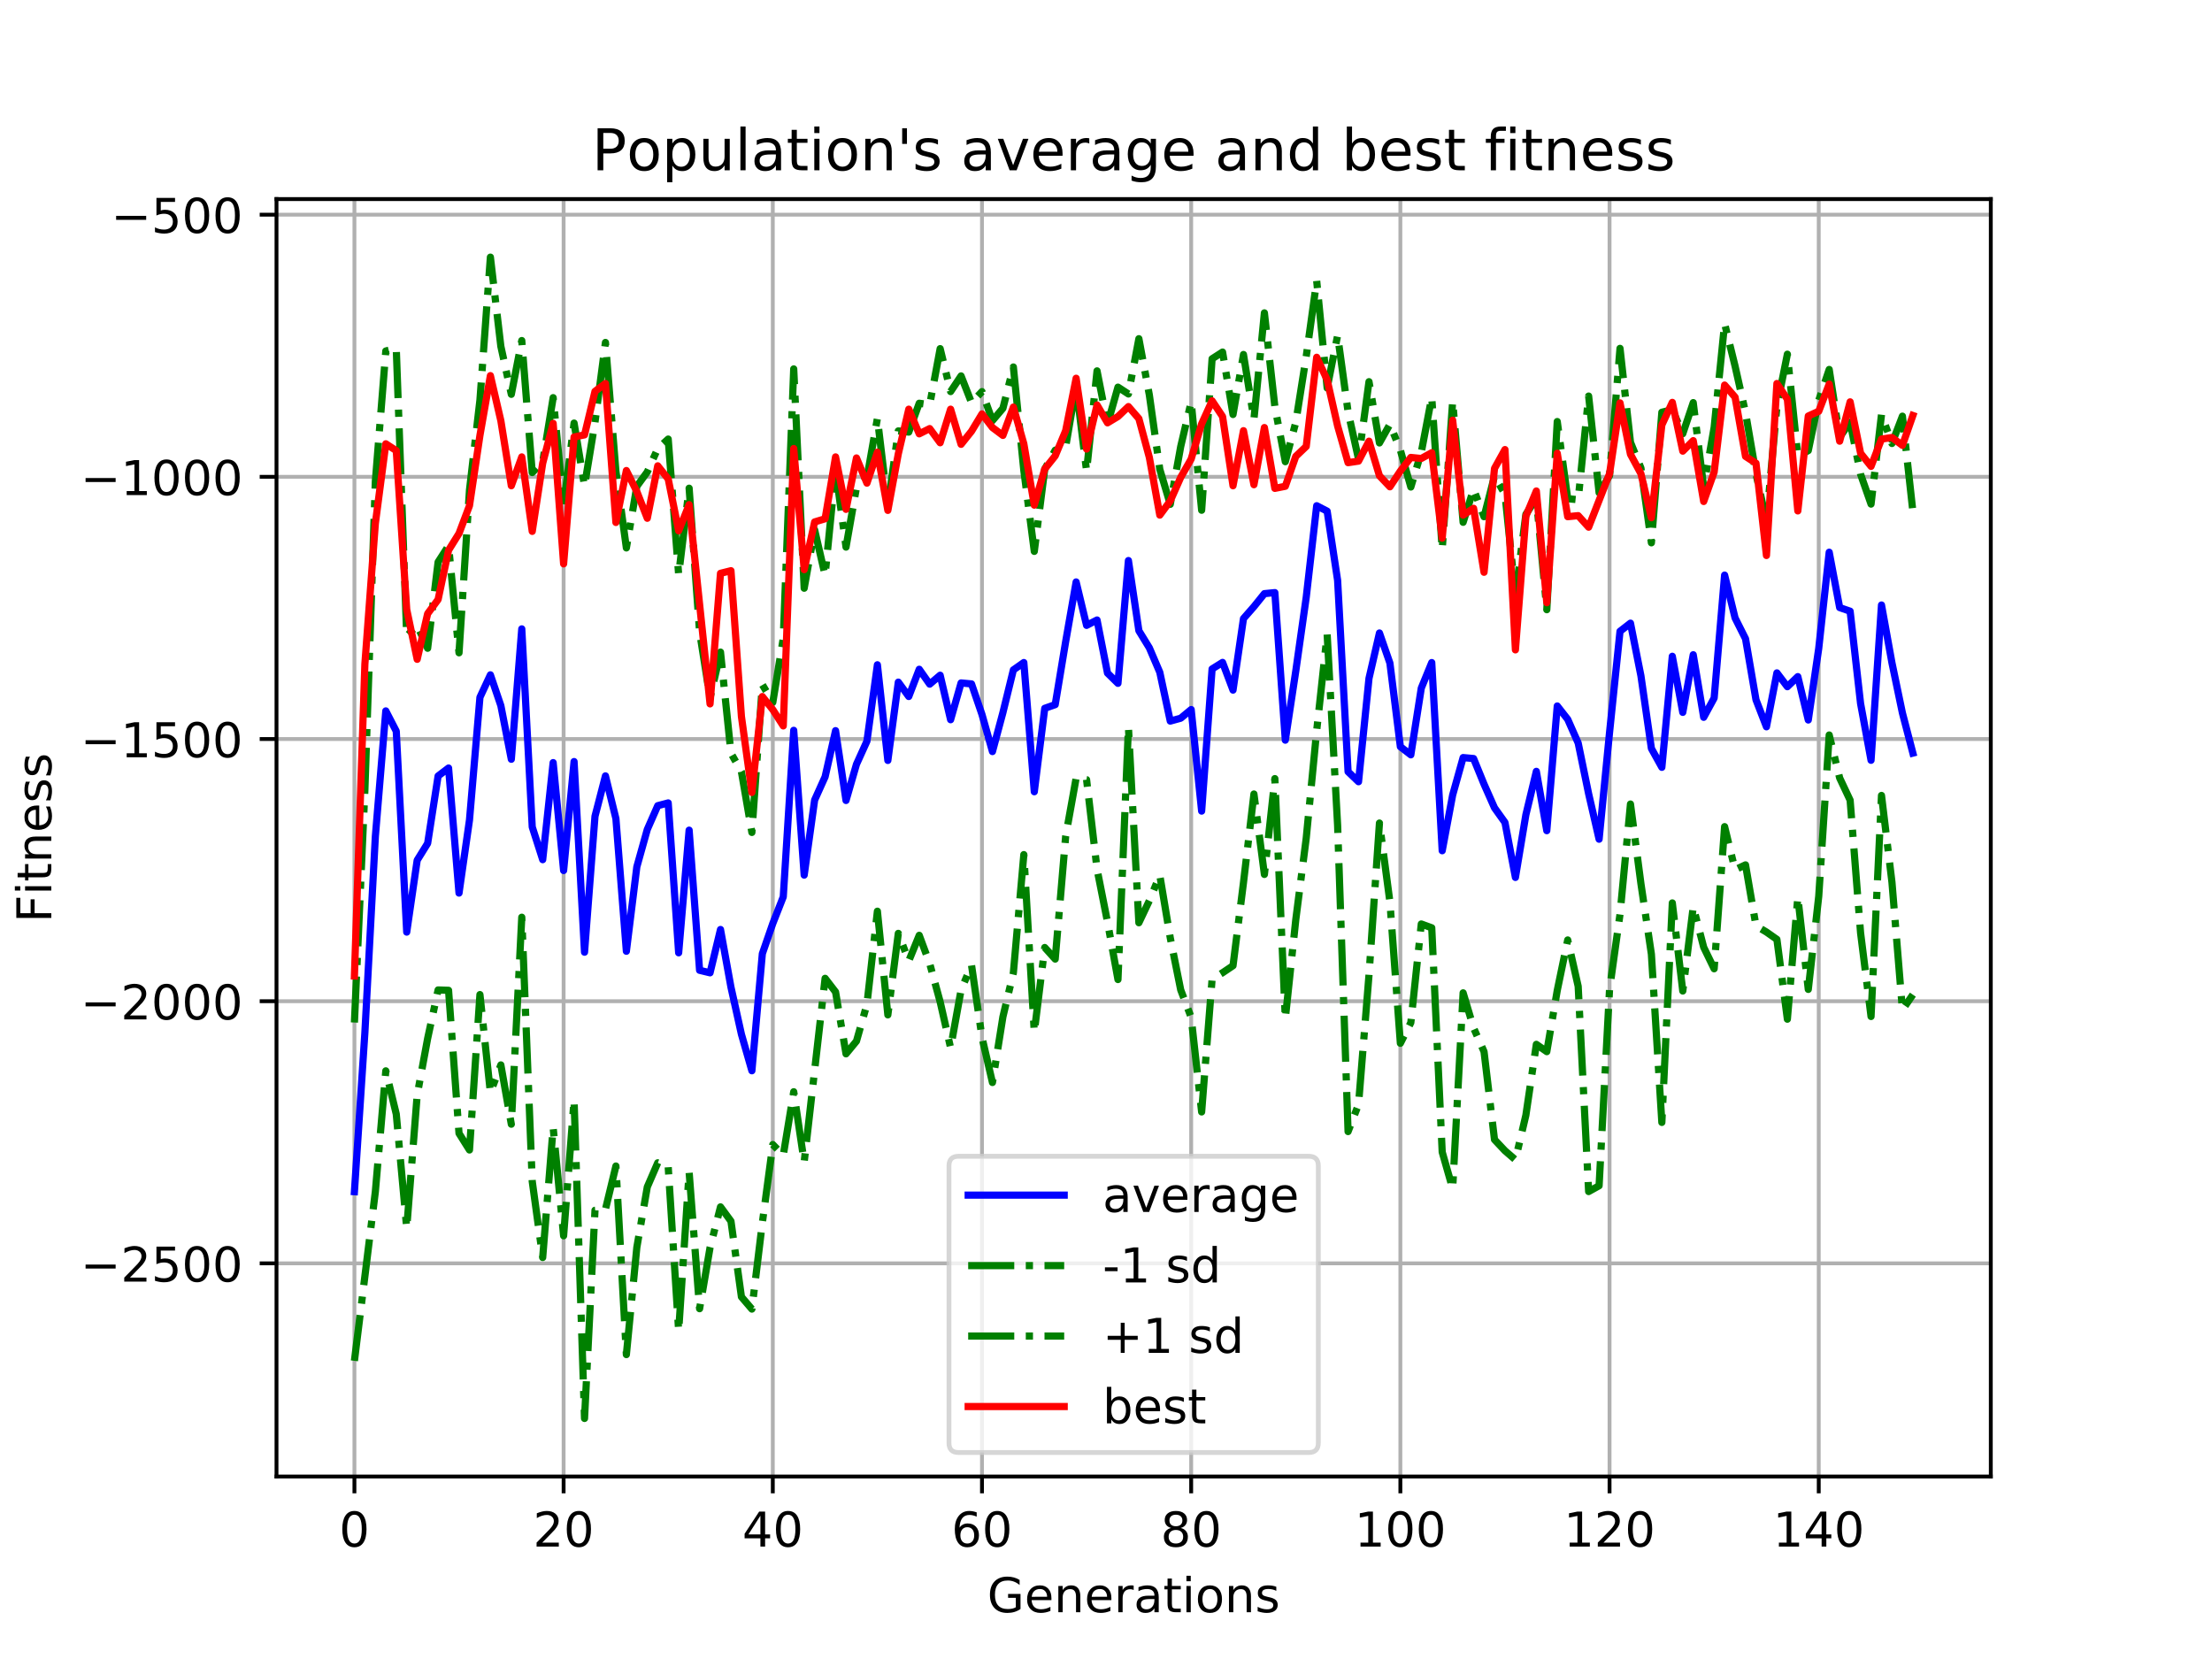 <?xml version="1.0" encoding="utf-8" standalone="no"?>
<!DOCTYPE svg PUBLIC "-//W3C//DTD SVG 1.1//EN"
  "http://www.w3.org/Graphics/SVG/1.1/DTD/svg11.dtd">
<!-- Created with matplotlib (https://matplotlib.org/) -->
<svg height="345.6pt" version="1.1" viewBox="0 0 460.8 345.6" width="460.8pt" xmlns="http://www.w3.org/2000/svg" xmlns:xlink="http://www.w3.org/1999/xlink">
 <defs>
  <style type="text/css">
*{stroke-linecap:butt;stroke-linejoin:round;}
  </style>
 </defs>
 <g id="figure_1">
  <g id="patch_1">
   <path d="M 0 345.6 
L 460.8 345.6 
L 460.8 0 
L 0 0 
z
" style="fill:#ffffff;"/>
  </g>
  <g id="axes_1">
   <g id="patch_2">
    <path d="M 57.6 307.584 
L 414.72 307.584 
L 414.72 41.472 
L 57.6 41.472 
z
" style="fill:#ffffff;"/>
   </g>
   <g id="matplotlib.axis_1">
    <g id="xtick_1">
     <g id="line2d_1">
      <path clip-path="url(#p238607ba0f)" d="M 73.833 307.584 
L 73.833 41.472 
" style="fill:none;stroke:#b0b0b0;stroke-linecap:square;stroke-width:0.8;"/>
     </g>
     <g id="line2d_2">
      <defs>
       <path d="M 0 0 
L 0 3.5 
" id="m94e2e4b4ef" style="stroke:#000000;stroke-width:0.8;"/>
      </defs>
      <g>
       <use style="stroke:#000000;stroke-width:0.8;" x="73.833" xlink:href="#m94e2e4b4ef" y="307.584"/>
      </g>
     </g>
     <g id="text_1">
      <!-- 0 -->
      <defs>
       <path d="M 31.781 66.406 
Q 24.172 66.406 20.328 58.906 
Q 16.5 51.422 16.5 36.375 
Q 16.5 21.391 20.328 13.891 
Q 24.172 6.391 31.781 6.391 
Q 39.453 6.391 43.281 13.891 
Q 47.125 21.391 47.125 36.375 
Q 47.125 51.422 43.281 58.906 
Q 39.453 66.406 31.781 66.406 
z
M 31.781 74.219 
Q 44.047 74.219 50.516 64.516 
Q 56.984 54.828 56.984 36.375 
Q 56.984 17.969 50.516 8.266 
Q 44.047 -1.422 31.781 -1.422 
Q 19.531 -1.422 13.062 8.266 
Q 6.594 17.969 6.594 36.375 
Q 6.594 54.828 13.062 64.516 
Q 19.531 74.219 31.781 74.219 
z
" id="DejaVuSans-48"/>
      </defs>
      <g transform="translate(70.651 322.182)scale(0.1 -0.1)">
       <use xlink:href="#DejaVuSans-48"/>
      </g>
     </g>
    </g>
    <g id="xtick_2">
     <g id="line2d_3">
      <path clip-path="url(#p238607ba0f)" d="M 117.411 307.584 
L 117.411 41.472 
" style="fill:none;stroke:#b0b0b0;stroke-linecap:square;stroke-width:0.8;"/>
     </g>
     <g id="line2d_4">
      <g>
       <use style="stroke:#000000;stroke-width:0.8;" x="117.411" xlink:href="#m94e2e4b4ef" y="307.584"/>
      </g>
     </g>
     <g id="text_2">
      <!-- 20 -->
      <defs>
       <path d="M 19.188 8.297 
L 53.609 8.297 
L 53.609 0 
L 7.328 0 
L 7.328 8.297 
Q 12.938 14.109 22.625 23.891 
Q 32.328 33.688 34.812 36.531 
Q 39.547 41.844 41.422 45.531 
Q 43.312 49.219 43.312 52.781 
Q 43.312 58.594 39.234 62.25 
Q 35.156 65.922 28.609 65.922 
Q 23.969 65.922 18.812 64.312 
Q 13.672 62.703 7.812 59.422 
L 7.812 69.391 
Q 13.766 71.781 18.938 73 
Q 24.125 74.219 28.422 74.219 
Q 39.75 74.219 46.484 68.547 
Q 53.219 62.891 53.219 53.422 
Q 53.219 48.922 51.531 44.891 
Q 49.859 40.875 45.406 35.406 
Q 44.188 33.984 37.641 27.219 
Q 31.109 20.453 19.188 8.297 
z
" id="DejaVuSans-50"/>
      </defs>
      <g transform="translate(111.048 322.182)scale(0.1 -0.1)">
       <use xlink:href="#DejaVuSans-50"/>
       <use x="63.623" xlink:href="#DejaVuSans-48"/>
      </g>
     </g>
    </g>
    <g id="xtick_3">
     <g id="line2d_5">
      <path clip-path="url(#p238607ba0f)" d="M 160.988 307.584 
L 160.988 41.472 
" style="fill:none;stroke:#b0b0b0;stroke-linecap:square;stroke-width:0.8;"/>
     </g>
     <g id="line2d_6">
      <g>
       <use style="stroke:#000000;stroke-width:0.8;" x="160.988" xlink:href="#m94e2e4b4ef" y="307.584"/>
      </g>
     </g>
     <g id="text_3">
      <!-- 40 -->
      <defs>
       <path d="M 37.797 64.312 
L 12.891 25.391 
L 37.797 25.391 
z
M 35.203 72.906 
L 47.609 72.906 
L 47.609 25.391 
L 58.016 25.391 
L 58.016 17.188 
L 47.609 17.188 
L 47.609 0 
L 37.797 0 
L 37.797 17.188 
L 4.891 17.188 
L 4.891 26.703 
z
" id="DejaVuSans-52"/>
      </defs>
      <g transform="translate(154.626 322.182)scale(0.1 -0.1)">
       <use xlink:href="#DejaVuSans-52"/>
       <use x="63.623" xlink:href="#DejaVuSans-48"/>
      </g>
     </g>
    </g>
    <g id="xtick_4">
     <g id="line2d_7">
      <path clip-path="url(#p238607ba0f)" d="M 204.566 307.584 
L 204.566 41.472 
" style="fill:none;stroke:#b0b0b0;stroke-linecap:square;stroke-width:0.8;"/>
     </g>
     <g id="line2d_8">
      <g>
       <use style="stroke:#000000;stroke-width:0.8;" x="204.566" xlink:href="#m94e2e4b4ef" y="307.584"/>
      </g>
     </g>
     <g id="text_4">
      <!-- 60 -->
      <defs>
       <path d="M 33.016 40.375 
Q 26.375 40.375 22.484 35.828 
Q 18.609 31.297 18.609 23.391 
Q 18.609 15.531 22.484 10.953 
Q 26.375 6.391 33.016 6.391 
Q 39.656 6.391 43.531 10.953 
Q 47.406 15.531 47.406 23.391 
Q 47.406 31.297 43.531 35.828 
Q 39.656 40.375 33.016 40.375 
z
M 52.594 71.297 
L 52.594 62.312 
Q 48.875 64.062 45.094 64.984 
Q 41.312 65.922 37.594 65.922 
Q 27.828 65.922 22.672 59.328 
Q 17.531 52.734 16.797 39.406 
Q 19.672 43.656 24.016 45.922 
Q 28.375 48.188 33.594 48.188 
Q 44.578 48.188 50.953 41.516 
Q 57.328 34.859 57.328 23.391 
Q 57.328 12.156 50.688 5.359 
Q 44.047 -1.422 33.016 -1.422 
Q 20.359 -1.422 13.672 8.266 
Q 6.984 17.969 6.984 36.375 
Q 6.984 53.656 15.188 63.938 
Q 23.391 74.219 37.203 74.219 
Q 40.922 74.219 44.703 73.484 
Q 48.484 72.75 52.594 71.297 
z
" id="DejaVuSans-54"/>
      </defs>
      <g transform="translate(198.204 322.182)scale(0.1 -0.1)">
       <use xlink:href="#DejaVuSans-54"/>
       <use x="63.623" xlink:href="#DejaVuSans-48"/>
      </g>
     </g>
    </g>
    <g id="xtick_5">
     <g id="line2d_9">
      <path clip-path="url(#p238607ba0f)" d="M 248.144 307.584 
L 248.144 41.472 
" style="fill:none;stroke:#b0b0b0;stroke-linecap:square;stroke-width:0.8;"/>
     </g>
     <g id="line2d_10">
      <g>
       <use style="stroke:#000000;stroke-width:0.8;" x="248.144" xlink:href="#m94e2e4b4ef" y="307.584"/>
      </g>
     </g>
     <g id="text_5">
      <!-- 80 -->
      <defs>
       <path d="M 31.781 34.625 
Q 24.75 34.625 20.719 30.859 
Q 16.703 27.094 16.703 20.516 
Q 16.703 13.922 20.719 10.156 
Q 24.75 6.391 31.781 6.391 
Q 38.812 6.391 42.859 10.172 
Q 46.922 13.969 46.922 20.516 
Q 46.922 27.094 42.891 30.859 
Q 38.875 34.625 31.781 34.625 
z
M 21.922 38.812 
Q 15.578 40.375 12.031 44.719 
Q 8.5 49.078 8.5 55.328 
Q 8.5 64.062 14.719 69.141 
Q 20.953 74.219 31.781 74.219 
Q 42.672 74.219 48.875 69.141 
Q 55.078 64.062 55.078 55.328 
Q 55.078 49.078 51.531 44.719 
Q 48 40.375 41.703 38.812 
Q 48.828 37.156 52.797 32.312 
Q 56.781 27.484 56.781 20.516 
Q 56.781 9.906 50.312 4.234 
Q 43.844 -1.422 31.781 -1.422 
Q 19.734 -1.422 13.25 4.234 
Q 6.781 9.906 6.781 20.516 
Q 6.781 27.484 10.781 32.312 
Q 14.797 37.156 21.922 38.812 
z
M 18.312 54.391 
Q 18.312 48.734 21.844 45.562 
Q 25.391 42.391 31.781 42.391 
Q 38.141 42.391 41.719 45.562 
Q 45.312 48.734 45.312 54.391 
Q 45.312 60.062 41.719 63.234 
Q 38.141 66.406 31.781 66.406 
Q 25.391 66.406 21.844 63.234 
Q 18.312 60.062 18.312 54.391 
z
" id="DejaVuSans-56"/>
      </defs>
      <g transform="translate(241.781 322.182)scale(0.1 -0.1)">
       <use xlink:href="#DejaVuSans-56"/>
       <use x="63.623" xlink:href="#DejaVuSans-48"/>
      </g>
     </g>
    </g>
    <g id="xtick_6">
     <g id="line2d_11">
      <path clip-path="url(#p238607ba0f)" d="M 291.722 307.584 
L 291.722 41.472 
" style="fill:none;stroke:#b0b0b0;stroke-linecap:square;stroke-width:0.8;"/>
     </g>
     <g id="line2d_12">
      <g>
       <use style="stroke:#000000;stroke-width:0.8;" x="291.722" xlink:href="#m94e2e4b4ef" y="307.584"/>
      </g>
     </g>
     <g id="text_6">
      <!-- 100 -->
      <defs>
       <path d="M 12.406 8.297 
L 28.516 8.297 
L 28.516 63.922 
L 10.984 60.406 
L 10.984 69.391 
L 28.422 72.906 
L 38.281 72.906 
L 38.281 8.297 
L 54.391 8.297 
L 54.391 0 
L 12.406 0 
z
" id="DejaVuSans-49"/>
      </defs>
      <g transform="translate(282.178 322.182)scale(0.1 -0.1)">
       <use xlink:href="#DejaVuSans-49"/>
       <use x="63.623" xlink:href="#DejaVuSans-48"/>
       <use x="127.246" xlink:href="#DejaVuSans-48"/>
      </g>
     </g>
    </g>
    <g id="xtick_7">
     <g id="line2d_13">
      <path clip-path="url(#p238607ba0f)" d="M 335.299 307.584 
L 335.299 41.472 
" style="fill:none;stroke:#b0b0b0;stroke-linecap:square;stroke-width:0.8;"/>
     </g>
     <g id="line2d_14">
      <g>
       <use style="stroke:#000000;stroke-width:0.8;" x="335.299" xlink:href="#m94e2e4b4ef" y="307.584"/>
      </g>
     </g>
     <g id="text_7">
      <!-- 120 -->
      <g transform="translate(325.756 322.182)scale(0.1 -0.1)">
       <use xlink:href="#DejaVuSans-49"/>
       <use x="63.623" xlink:href="#DejaVuSans-50"/>
       <use x="127.246" xlink:href="#DejaVuSans-48"/>
      </g>
     </g>
    </g>
    <g id="xtick_8">
     <g id="line2d_15">
      <path clip-path="url(#p238607ba0f)" d="M 378.877 307.584 
L 378.877 41.472 
" style="fill:none;stroke:#b0b0b0;stroke-linecap:square;stroke-width:0.8;"/>
     </g>
     <g id="line2d_16">
      <g>
       <use style="stroke:#000000;stroke-width:0.8;" x="378.877" xlink:href="#m94e2e4b4ef" y="307.584"/>
      </g>
     </g>
     <g id="text_8">
      <!-- 140 -->
      <g transform="translate(369.334 322.182)scale(0.1 -0.1)">
       <use xlink:href="#DejaVuSans-49"/>
       <use x="63.623" xlink:href="#DejaVuSans-52"/>
       <use x="127.246" xlink:href="#DejaVuSans-48"/>
      </g>
     </g>
    </g>
    <g id="text_9">
     <!-- Generations -->
     <defs>
      <path d="M 59.516 10.406 
L 59.516 29.984 
L 43.406 29.984 
L 43.406 38.094 
L 69.281 38.094 
L 69.281 6.781 
Q 63.578 2.734 56.688 0.656 
Q 49.812 -1.422 42 -1.422 
Q 24.906 -1.422 15.25 8.562 
Q 5.609 18.562 5.609 36.375 
Q 5.609 54.25 15.25 64.234 
Q 24.906 74.219 42 74.219 
Q 49.125 74.219 55.547 72.453 
Q 61.969 70.703 67.391 67.281 
L 67.391 56.781 
Q 61.922 61.422 55.766 63.766 
Q 49.609 66.109 42.828 66.109 
Q 29.438 66.109 22.719 58.641 
Q 16.016 51.172 16.016 36.375 
Q 16.016 21.625 22.719 14.156 
Q 29.438 6.688 42.828 6.688 
Q 48.047 6.688 52.141 7.594 
Q 56.25 8.5 59.516 10.406 
z
" id="DejaVuSans-71"/>
      <path d="M 56.203 29.594 
L 56.203 25.203 
L 14.891 25.203 
Q 15.484 15.922 20.484 11.062 
Q 25.484 6.203 34.422 6.203 
Q 39.594 6.203 44.453 7.469 
Q 49.312 8.734 54.109 11.281 
L 54.109 2.781 
Q 49.266 0.734 44.188 -0.344 
Q 39.109 -1.422 33.891 -1.422 
Q 20.797 -1.422 13.156 6.188 
Q 5.516 13.812 5.516 26.812 
Q 5.516 40.234 12.766 48.109 
Q 20.016 56 32.328 56 
Q 43.359 56 49.781 48.891 
Q 56.203 41.797 56.203 29.594 
z
M 47.219 32.234 
Q 47.125 39.594 43.094 43.984 
Q 39.062 48.391 32.422 48.391 
Q 24.906 48.391 20.391 44.141 
Q 15.875 39.891 15.188 32.172 
z
" id="DejaVuSans-101"/>
      <path d="M 54.891 33.016 
L 54.891 0 
L 45.906 0 
L 45.906 32.719 
Q 45.906 40.484 42.875 44.328 
Q 39.844 48.188 33.797 48.188 
Q 26.516 48.188 22.312 43.547 
Q 18.109 38.922 18.109 30.906 
L 18.109 0 
L 9.078 0 
L 9.078 54.688 
L 18.109 54.688 
L 18.109 46.188 
Q 21.344 51.125 25.703 53.562 
Q 30.078 56 35.797 56 
Q 45.219 56 50.047 50.172 
Q 54.891 44.344 54.891 33.016 
z
" id="DejaVuSans-110"/>
      <path d="M 41.109 46.297 
Q 39.594 47.172 37.812 47.578 
Q 36.031 48 33.891 48 
Q 26.266 48 22.188 43.047 
Q 18.109 38.094 18.109 28.812 
L 18.109 0 
L 9.078 0 
L 9.078 54.688 
L 18.109 54.688 
L 18.109 46.188 
Q 20.953 51.172 25.484 53.578 
Q 30.031 56 36.531 56 
Q 37.453 56 38.578 55.875 
Q 39.703 55.766 41.062 55.516 
z
" id="DejaVuSans-114"/>
      <path d="M 34.281 27.484 
Q 23.391 27.484 19.188 25 
Q 14.984 22.516 14.984 16.5 
Q 14.984 11.719 18.141 8.906 
Q 21.297 6.109 26.703 6.109 
Q 34.188 6.109 38.703 11.406 
Q 43.219 16.703 43.219 25.484 
L 43.219 27.484 
z
M 52.203 31.203 
L 52.203 0 
L 43.219 0 
L 43.219 8.297 
Q 40.141 3.328 35.547 0.953 
Q 30.953 -1.422 24.312 -1.422 
Q 15.922 -1.422 10.953 3.297 
Q 6 8.016 6 15.922 
Q 6 25.141 12.172 29.828 
Q 18.359 34.516 30.609 34.516 
L 43.219 34.516 
L 43.219 35.406 
Q 43.219 41.609 39.141 45 
Q 35.062 48.391 27.688 48.391 
Q 23 48.391 18.547 47.266 
Q 14.109 46.141 10.016 43.891 
L 10.016 52.203 
Q 14.938 54.109 19.578 55.047 
Q 24.219 56 28.609 56 
Q 40.484 56 46.344 49.844 
Q 52.203 43.703 52.203 31.203 
z
" id="DejaVuSans-97"/>
      <path d="M 18.312 70.219 
L 18.312 54.688 
L 36.812 54.688 
L 36.812 47.703 
L 18.312 47.703 
L 18.312 18.016 
Q 18.312 11.328 20.141 9.422 
Q 21.969 7.516 27.594 7.516 
L 36.812 7.516 
L 36.812 0 
L 27.594 0 
Q 17.188 0 13.234 3.875 
Q 9.281 7.766 9.281 18.016 
L 9.281 47.703 
L 2.688 47.703 
L 2.688 54.688 
L 9.281 54.688 
L 9.281 70.219 
z
" id="DejaVuSans-116"/>
      <path d="M 9.422 54.688 
L 18.406 54.688 
L 18.406 0 
L 9.422 0 
z
M 9.422 75.984 
L 18.406 75.984 
L 18.406 64.594 
L 9.422 64.594 
z
" id="DejaVuSans-105"/>
      <path d="M 30.609 48.391 
Q 23.391 48.391 19.188 42.75 
Q 14.984 37.109 14.984 27.297 
Q 14.984 17.484 19.156 11.844 
Q 23.344 6.203 30.609 6.203 
Q 37.797 6.203 41.984 11.859 
Q 46.188 17.531 46.188 27.297 
Q 46.188 37.016 41.984 42.703 
Q 37.797 48.391 30.609 48.391 
z
M 30.609 56 
Q 42.328 56 49.016 48.375 
Q 55.719 40.766 55.719 27.297 
Q 55.719 13.875 49.016 6.219 
Q 42.328 -1.422 30.609 -1.422 
Q 18.844 -1.422 12.172 6.219 
Q 5.516 13.875 5.516 27.297 
Q 5.516 40.766 12.172 48.375 
Q 18.844 56 30.609 56 
z
" id="DejaVuSans-111"/>
      <path d="M 44.281 53.078 
L 44.281 44.578 
Q 40.484 46.531 36.375 47.5 
Q 32.281 48.484 27.875 48.484 
Q 21.188 48.484 17.844 46.438 
Q 14.5 44.391 14.5 40.281 
Q 14.5 37.156 16.891 35.375 
Q 19.281 33.594 26.516 31.984 
L 29.594 31.297 
Q 39.156 29.25 43.188 25.516 
Q 47.219 21.781 47.219 15.094 
Q 47.219 7.469 41.188 3.016 
Q 35.156 -1.422 24.609 -1.422 
Q 20.219 -1.422 15.453 -0.562 
Q 10.688 0.297 5.422 2 
L 5.422 11.281 
Q 10.406 8.688 15.234 7.391 
Q 20.062 6.109 24.812 6.109 
Q 31.156 6.109 34.562 8.281 
Q 37.984 10.453 37.984 14.406 
Q 37.984 18.062 35.516 20.016 
Q 33.062 21.969 24.703 23.781 
L 21.578 24.516 
Q 13.234 26.266 9.516 29.906 
Q 5.812 33.547 5.812 39.891 
Q 5.812 47.609 11.281 51.797 
Q 16.75 56 26.812 56 
Q 31.781 56 36.172 55.266 
Q 40.578 54.547 44.281 53.078 
z
" id="DejaVuSans-115"/>
     </defs>
     <g transform="translate(205.662 335.861)scale(0.1 -0.1)">
      <use xlink:href="#DejaVuSans-71"/>
      <use x="77.49" xlink:href="#DejaVuSans-101"/>
      <use x="139.014" xlink:href="#DejaVuSans-110"/>
      <use x="202.393" xlink:href="#DejaVuSans-101"/>
      <use x="263.916" xlink:href="#DejaVuSans-114"/>
      <use x="305.029" xlink:href="#DejaVuSans-97"/>
      <use x="366.309" xlink:href="#DejaVuSans-116"/>
      <use x="405.518" xlink:href="#DejaVuSans-105"/>
      <use x="433.301" xlink:href="#DejaVuSans-111"/>
      <use x="494.482" xlink:href="#DejaVuSans-110"/>
      <use x="557.861" xlink:href="#DejaVuSans-115"/>
     </g>
    </g>
   </g>
   <g id="matplotlib.axis_2">
    <g id="ytick_1">
     <g id="line2d_17">
      <path clip-path="url(#p238607ba0f)" d="M 57.6 263.182 
L 414.72 263.182 
" style="fill:none;stroke:#b0b0b0;stroke-linecap:square;stroke-width:0.8;"/>
     </g>
     <g id="line2d_18">
      <defs>
       <path d="M 0 0 
L -3.5 0 
" id="m4417c28443" style="stroke:#000000;stroke-width:0.8;"/>
      </defs>
      <g>
       <use style="stroke:#000000;stroke-width:0.8;" x="57.6" xlink:href="#m4417c28443" y="263.182"/>
      </g>
     </g>
     <g id="text_10">
      <!-- −2500 -->
      <defs>
       <path d="M 10.594 35.5 
L 73.188 35.5 
L 73.188 27.203 
L 10.594 27.203 
z
" id="DejaVuSans-8722"/>
       <path d="M 10.797 72.906 
L 49.516 72.906 
L 49.516 64.594 
L 19.828 64.594 
L 19.828 46.734 
Q 21.969 47.469 24.109 47.828 
Q 26.266 48.188 28.422 48.188 
Q 40.625 48.188 47.75 41.5 
Q 54.891 34.812 54.891 23.391 
Q 54.891 11.625 47.562 5.094 
Q 40.234 -1.422 26.906 -1.422 
Q 22.312 -1.422 17.547 -0.641 
Q 12.797 0.141 7.719 1.703 
L 7.719 11.625 
Q 12.109 9.234 16.797 8.062 
Q 21.484 6.891 26.703 6.891 
Q 35.156 6.891 40.078 11.328 
Q 45.016 15.766 45.016 23.391 
Q 45.016 31 40.078 35.438 
Q 35.156 39.891 26.703 39.891 
Q 22.75 39.891 18.812 39.016 
Q 14.891 38.141 10.797 36.281 
z
" id="DejaVuSans-53"/>
      </defs>
      <g transform="translate(16.77 266.981)scale(0.1 -0.1)">
       <use xlink:href="#DejaVuSans-8722"/>
       <use x="83.789" xlink:href="#DejaVuSans-50"/>
       <use x="147.412" xlink:href="#DejaVuSans-53"/>
       <use x="211.035" xlink:href="#DejaVuSans-48"/>
       <use x="274.658" xlink:href="#DejaVuSans-48"/>
      </g>
     </g>
    </g>
    <g id="ytick_2">
     <g id="line2d_19">
      <path clip-path="url(#p238607ba0f)" d="M 57.6 208.566 
L 414.72 208.566 
" style="fill:none;stroke:#b0b0b0;stroke-linecap:square;stroke-width:0.8;"/>
     </g>
     <g id="line2d_20">
      <g>
       <use style="stroke:#000000;stroke-width:0.8;" x="57.6" xlink:href="#m4417c28443" y="208.566"/>
      </g>
     </g>
     <g id="text_11">
      <!-- −2000 -->
      <g transform="translate(16.77 212.365)scale(0.1 -0.1)">
       <use xlink:href="#DejaVuSans-8722"/>
       <use x="83.789" xlink:href="#DejaVuSans-50"/>
       <use x="147.412" xlink:href="#DejaVuSans-48"/>
       <use x="211.035" xlink:href="#DejaVuSans-48"/>
       <use x="274.658" xlink:href="#DejaVuSans-48"/>
      </g>
     </g>
    </g>
    <g id="ytick_3">
     <g id="line2d_21">
      <path clip-path="url(#p238607ba0f)" d="M 57.6 153.95 
L 414.72 153.95 
" style="fill:none;stroke:#b0b0b0;stroke-linecap:square;stroke-width:0.8;"/>
     </g>
     <g id="line2d_22">
      <g>
       <use style="stroke:#000000;stroke-width:0.8;" x="57.6" xlink:href="#m4417c28443" y="153.95"/>
      </g>
     </g>
     <g id="text_12">
      <!-- −1500 -->
      <g transform="translate(16.77 157.749)scale(0.1 -0.1)">
       <use xlink:href="#DejaVuSans-8722"/>
       <use x="83.789" xlink:href="#DejaVuSans-49"/>
       <use x="147.412" xlink:href="#DejaVuSans-53"/>
       <use x="211.035" xlink:href="#DejaVuSans-48"/>
       <use x="274.658" xlink:href="#DejaVuSans-48"/>
      </g>
     </g>
    </g>
    <g id="ytick_4">
     <g id="line2d_23">
      <path clip-path="url(#p238607ba0f)" d="M 57.6 99.334 
L 414.72 99.334 
" style="fill:none;stroke:#b0b0b0;stroke-linecap:square;stroke-width:0.8;"/>
     </g>
     <g id="line2d_24">
      <g>
       <use style="stroke:#000000;stroke-width:0.8;" x="57.6" xlink:href="#m4417c28443" y="99.334"/>
      </g>
     </g>
     <g id="text_13">
      <!-- −1000 -->
      <g transform="translate(16.77 103.133)scale(0.1 -0.1)">
       <use xlink:href="#DejaVuSans-8722"/>
       <use x="83.789" xlink:href="#DejaVuSans-49"/>
       <use x="147.412" xlink:href="#DejaVuSans-48"/>
       <use x="211.035" xlink:href="#DejaVuSans-48"/>
       <use x="274.658" xlink:href="#DejaVuSans-48"/>
      </g>
     </g>
    </g>
    <g id="ytick_5">
     <g id="line2d_25">
      <path clip-path="url(#p238607ba0f)" d="M 57.6 44.718 
L 414.72 44.718 
" style="fill:none;stroke:#b0b0b0;stroke-linecap:square;stroke-width:0.8;"/>
     </g>
     <g id="line2d_26">
      <g>
       <use style="stroke:#000000;stroke-width:0.8;" x="57.6" xlink:href="#m4417c28443" y="44.718"/>
      </g>
     </g>
     <g id="text_14">
      <!-- −500 -->
      <g transform="translate(23.133 48.517)scale(0.1 -0.1)">
       <use xlink:href="#DejaVuSans-8722"/>
       <use x="83.789" xlink:href="#DejaVuSans-53"/>
       <use x="147.412" xlink:href="#DejaVuSans-48"/>
       <use x="211.035" xlink:href="#DejaVuSans-48"/>
      </g>
     </g>
    </g>
    <g id="text_15">
     <!-- Fitness -->
     <defs>
      <path d="M 9.812 72.906 
L 51.703 72.906 
L 51.703 64.594 
L 19.672 64.594 
L 19.672 43.109 
L 48.578 43.109 
L 48.578 34.812 
L 19.672 34.812 
L 19.672 0 
L 9.812 0 
z
" id="DejaVuSans-70"/>
     </defs>
     <g transform="translate(10.691 192.202)rotate(-90)scale(0.1 -0.1)">
      <use xlink:href="#DejaVuSans-70"/>
      <use x="57.41" xlink:href="#DejaVuSans-105"/>
      <use x="85.193" xlink:href="#DejaVuSans-116"/>
      <use x="124.402" xlink:href="#DejaVuSans-110"/>
      <use x="187.781" xlink:href="#DejaVuSans-101"/>
      <use x="249.305" xlink:href="#DejaVuSans-115"/>
      <use x="301.404" xlink:href="#DejaVuSans-115"/>
     </g>
    </g>
   </g>
   <g id="line2d_27">
    <path clip-path="url(#p238607ba0f)" d="M 73.833 248.25 
L 76.012 215.107 
L 78.191 174.269 
L 80.369 148.097 
L 82.548 152.32 
L 84.727 194.173 
L 86.906 179.202 
L 89.085 175.689 
L 91.264 161.655 
L 93.443 159.993 
L 95.622 186.044 
L 97.801 170.831 
L 99.979 145.266 
L 102.158 140.582 
L 104.337 146.996 
L 106.516 158.168 
L 108.695 131.009 
L 110.874 172.275 
L 113.053 179.084 
L 115.232 158.865 
L 117.411 181.345 
L 119.589 158.647 
L 121.768 198.359 
L 123.947 170.042 
L 126.126 161.633 
L 128.305 170.533 
L 130.484 198.165 
L 132.663 180.581 
L 134.842 172.79 
L 137.021 167.838 
L 139.199 167.263 
L 141.378 198.49 
L 143.557 172.939 
L 145.736 202.128 
L 147.915 202.654 
L 150.094 193.63 
L 152.273 205.647 
L 154.452 215.461 
L 156.631 223.059 
L 158.809 198.676 
L 160.988 192.376 
L 163.167 186.829 
L 165.346 152.141 
L 167.525 182.3 
L 169.704 166.656 
L 171.883 161.819 
L 174.062 152.211 
L 176.241 166.752 
L 178.419 159.21 
L 180.598 154.4 
L 182.777 138.487 
L 184.956 158.413 
L 187.135 142.103 
L 189.314 145.093 
L 191.493 139.422 
L 193.672 142.52 
L 195.851 140.663 
L 198.029 149.93 
L 200.208 142.269 
L 202.387 142.472 
L 204.566 148.851 
L 206.745 156.563 
L 208.924 148.44 
L 211.103 139.553 
L 213.282 138.019 
L 215.461 164.934 
L 217.639 147.555 
L 219.818 146.791 
L 221.997 133.657 
L 224.176 121.233 
L 226.355 130.275 
L 228.534 129.158 
L 230.713 140.215 
L 232.892 142.352 
L 235.071 116.774 
L 237.249 131.393 
L 239.428 134.952 
L 241.607 140.051 
L 243.786 150.216 
L 245.965 149.615 
L 248.144 147.813 
L 250.323 168.965 
L 252.502 139.356 
L 254.681 137.991 
L 256.859 143.761 
L 259.038 128.859 
L 261.217 126.373 
L 263.396 123.668 
L 265.575 123.448 
L 267.754 154.188 
L 269.933 139.793 
L 272.112 124.418 
L 274.291 105.352 
L 276.469 106.484 
L 278.648 120.894 
L 280.827 160.757 
L 283.006 162.848 
L 285.185 141.316 
L 287.364 131.863 
L 289.543 138.133 
L 291.722 155.556 
L 293.901 157.246 
L 296.079 143.35 
L 298.258 138.024 
L 300.437 177.223 
L 302.616 165.613 
L 304.795 157.817 
L 306.974 158.018 
L 309.153 163.361 
L 311.332 168.284 
L 313.511 171.335 
L 315.689 182.783 
L 317.868 169.733 
L 320.047 160.687 
L 322.226 173.044 
L 324.405 147.068 
L 326.584 149.849 
L 328.763 154.784 
L 330.942 165.366 
L 333.121 174.822 
L 335.299 152.57 
L 337.478 131.511 
L 339.657 129.814 
L 341.836 140.793 
L 344.015 155.923 
L 346.194 159.848 
L 348.373 136.717 
L 350.552 148.399 
L 352.731 136.396 
L 354.909 149.428 
L 357.088 145.417 
L 359.267 119.805 
L 361.446 128.726 
L 363.625 133.065 
L 365.804 145.773 
L 367.983 151.405 
L 370.162 140.173 
L 372.341 143.051 
L 374.519 140.953 
L 376.698 149.987 
L 378.877 135.059 
L 381.056 115.039 
L 383.235 126.57 
L 385.414 127.323 
L 387.593 146.568 
L 389.772 158.382 
L 391.951 126.034 
L 394.129 138.085 
L 396.308 148.536 
L 398.487 156.886 
L 398.487 156.886 
" style="fill:none;stroke:#0000ff;stroke-linecap:square;stroke-width:1.5;"/>
   </g>
   <g id="line2d_28">
    <path clip-path="url(#p238607ba0f)" d="M 73.833 283.489 
L 78.191 248.25 
L 80.369 223.078 
L 82.548 232.083 
L 84.727 255.841 
L 86.906 228.118 
L 89.085 216.336 
L 91.264 206.225 
L 93.443 206.299 
L 95.622 236.097 
L 97.801 239.563 
L 99.979 207.19 
L 102.158 227.596 
L 104.337 221.841 
L 106.516 234.192 
L 108.695 191.076 
L 110.874 246.108 
L 113.053 261.964 
L 115.232 234.892 
L 117.411 257.44 
L 119.589 229.16 
L 121.768 295.488 
L 123.947 252.124 
L 126.126 251.927 
L 128.305 242.903 
L 130.484 282.188 
L 132.663 259.858 
L 134.842 247.267 
L 137.021 242.233 
L 139.199 243.06 
L 141.378 277.269 
L 143.557 244.176 
L 145.736 272.626 
L 147.915 259.898 
L 150.094 251.415 
L 152.273 254.393 
L 154.452 270.157 
L 156.631 272.706 
L 158.809 254.728 
L 160.988 238.431 
L 163.167 240.669 
L 165.346 227.431 
L 167.525 242.061 
L 171.883 203.803 
L 174.062 206.64 
L 176.241 219.534 
L 178.419 216.885 
L 180.598 209.22 
L 182.777 189.821 
L 184.956 211.417 
L 187.135 194.437 
L 189.314 200.177 
L 191.493 194.842 
L 193.672 200.726 
L 195.851 208.698 
L 198.029 218.289 
L 200.208 206.226 
L 202.387 201.062 
L 204.566 216.122 
L 206.745 225.504 
L 208.924 211.82 
L 211.103 202.657 
L 213.282 178.031 
L 215.461 215.006 
L 217.639 197.383 
L 219.818 199.794 
L 221.997 174.216 
L 224.176 162.09 
L 226.355 162.419 
L 228.534 181.057 
L 230.713 192.068 
L 232.892 204.054 
L 235.071 151.476 
L 237.249 192.228 
L 239.428 187.627 
L 241.607 182.337 
L 243.786 195.374 
L 245.965 206.219 
L 248.144 211.934 
L 250.323 231.636 
L 252.502 203.97 
L 254.681 202.641 
L 256.859 201.174 
L 259.038 183.868 
L 261.217 165.408 
L 263.396 182.159 
L 265.575 162.196 
L 267.754 212.2 
L 269.933 191.6 
L 272.112 174.594 
L 274.291 152.192 
L 276.469 132.148 
L 278.648 171.91 
L 280.827 235.727 
L 283.006 230.069 
L 285.185 203.119 
L 287.364 171.455 
L 289.543 187.878 
L 291.722 217.335 
L 293.901 213.037 
L 296.079 192.482 
L 298.258 193.279 
L 300.437 239.995 
L 302.616 247.621 
L 304.795 206.829 
L 306.974 214.13 
L 309.153 219.081 
L 311.332 237.404 
L 313.511 239.721 
L 315.689 241.605 
L 317.868 232.318 
L 320.047 217.556 
L 322.226 219.077 
L 324.405 206.321 
L 326.584 195.811 
L 328.763 205.467 
L 330.942 248.222 
L 333.121 247.011 
L 335.299 206.057 
L 337.478 190.452 
L 339.657 167.495 
L 341.836 184.087 
L 344.015 198.768 
L 346.194 233.819 
L 348.373 188.096 
L 350.552 206.445 
L 352.731 188.919 
L 354.909 197.329 
L 357.088 201.813 
L 359.267 172.206 
L 361.446 181.184 
L 363.625 180.169 
L 365.804 192.865 
L 367.983 194.158 
L 370.162 195.692 
L 372.341 212.315 
L 374.519 186.905 
L 376.698 206.109 
L 378.877 186.711 
L 381.056 153.114 
L 383.235 162.063 
L 385.414 166.69 
L 387.593 194.346 
L 389.772 211.754 
L 391.951 165.705 
L 394.129 183.783 
L 396.308 210.376 
L 398.487 207.202 
L 398.487 207.202 
" style="fill:none;stroke:#008000;stroke-dasharray:9.6,2.4,1.5,2.4;stroke-dashoffset:0;stroke-width:1.5;"/>
   </g>
   <g id="line2d_29">
    <path clip-path="url(#p238607ba0f)" d="M 73.833 213.011 
L 76.012 164.521 
L 78.191 100.289 
L 80.369 73.116 
L 82.548 72.557 
L 84.727 132.506 
L 86.906 130.286 
L 89.085 135.043 
L 91.264 117.085 
L 93.443 113.686 
L 95.622 135.991 
L 97.801 102.098 
L 99.979 83.342 
L 102.158 53.568 
L 104.337 72.151 
L 106.516 82.145 
L 108.695 70.942 
L 110.874 98.442 
L 113.053 96.204 
L 115.232 82.838 
L 117.411 105.251 
L 119.589 88.134 
L 121.768 101.231 
L 123.947 87.96 
L 126.126 71.34 
L 128.305 98.164 
L 130.484 114.142 
L 132.663 101.303 
L 134.842 98.313 
L 137.021 93.442 
L 139.199 91.466 
L 141.378 119.711 
L 143.557 101.702 
L 145.736 131.63 
L 147.915 145.411 
L 150.094 135.844 
L 152.273 156.902 
L 154.452 160.765 
L 156.631 173.412 
L 158.809 142.624 
L 160.988 146.32 
L 163.167 132.988 
L 165.346 76.851 
L 167.525 122.539 
L 169.704 110.394 
L 171.883 119.835 
L 174.062 97.781 
L 176.241 113.97 
L 178.419 101.536 
L 180.598 99.58 
L 182.777 87.153 
L 184.956 105.409 
L 187.135 89.768 
L 189.314 90.01 
L 191.493 84.002 
L 193.672 84.313 
L 195.851 72.628 
L 198.029 81.571 
L 200.208 78.311 
L 202.387 83.882 
L 204.566 81.58 
L 206.745 87.621 
L 208.924 85.061 
L 211.103 76.45 
L 213.282 98.008 
L 215.461 114.862 
L 217.639 97.727 
L 219.818 93.787 
L 221.997 93.097 
L 224.176 80.375 
L 226.355 98.131 
L 228.534 77.26 
L 230.713 88.362 
L 232.892 80.649 
L 235.071 82.071 
L 237.249 70.559 
L 239.428 82.277 
L 241.607 97.765 
L 243.786 105.059 
L 245.965 93.012 
L 248.144 83.692 
L 250.323 106.293 
L 252.502 74.743 
L 254.681 73.341 
L 256.859 86.347 
L 259.038 73.85 
L 261.217 87.338 
L 263.396 65.178 
L 265.575 84.699 
L 267.754 96.176 
L 269.933 87.987 
L 272.112 74.242 
L 274.291 58.513 
L 276.469 80.82 
L 278.648 69.878 
L 280.827 85.787 
L 283.006 95.627 
L 285.185 79.513 
L 287.364 92.271 
L 289.543 88.388 
L 291.722 93.776 
L 293.901 101.456 
L 296.079 94.218 
L 298.258 82.768 
L 300.437 114.45 
L 302.616 83.605 
L 304.795 108.805 
L 306.974 101.906 
L 309.153 107.642 
L 311.332 99.163 
L 313.511 102.949 
L 315.689 123.96 
L 317.868 107.148 
L 320.047 103.818 
L 322.226 127.01 
L 324.405 87.815 
L 326.584 103.888 
L 328.763 104.102 
L 330.942 82.509 
L 333.121 102.633 
L 335.299 99.083 
L 337.478 72.571 
L 339.657 92.132 
L 341.836 97.499 
L 344.015 113.077 
L 346.194 85.877 
L 348.373 85.339 
L 350.552 90.352 
L 352.731 83.872 
L 354.909 101.528 
L 357.088 89.02 
L 359.267 67.403 
L 361.446 76.267 
L 363.625 85.961 
L 365.804 98.681 
L 367.983 108.651 
L 370.162 84.655 
L 372.341 73.786 
L 374.519 95.002 
L 376.698 93.865 
L 378.877 83.407 
L 381.056 76.964 
L 383.235 91.076 
L 385.414 87.957 
L 387.593 98.789 
L 389.772 105.011 
L 391.951 86.364 
L 394.129 92.387 
L 396.308 86.696 
L 398.487 106.57 
L 398.487 106.57 
" style="fill:none;stroke:#008000;stroke-dasharray:9.6,2.4,1.5,2.4;stroke-dashoffset:0;stroke-width:1.5;"/>
   </g>
   <g id="line2d_30">
    <path clip-path="url(#p238607ba0f)" d="M 73.833 203.323 
L 76.012 138.33 
L 78.191 109.055 
L 80.369 92.452 
L 82.548 93.872 
L 84.727 126.969 
L 86.906 137.347 
L 89.085 127.843 
L 91.264 124.894 
L 93.443 114.626 
L 95.622 111.131 
L 97.801 105.342 
L 99.979 90.704 
L 102.158 78.252 
L 104.337 87.646 
L 106.516 101.191 
L 108.695 95.183 
L 110.874 110.694 
L 113.053 96.494 
L 115.232 88.192 
L 117.411 117.466 
L 119.589 91.032 
L 121.768 90.595 
L 123.947 81.529 
L 126.126 79.89 
L 128.305 108.837 
L 130.484 98.023 
L 132.663 102.392 
L 134.842 107.963 
L 137.021 97.04 
L 139.199 99.771 
L 141.378 110.585 
L 143.557 105.123 
L 147.915 146.631 
L 150.094 119.432 
L 152.273 118.886 
L 154.452 149.253 
L 156.631 165.092 
L 158.809 145.102 
L 160.988 147.833 
L 163.167 151.219 
L 165.346 93.435 
L 167.525 118.668 
L 169.704 108.728 
L 171.883 108.072 
L 174.062 95.183 
L 176.241 106.106 
L 178.419 95.401 
L 180.598 100.645 
L 182.777 94.2 
L 184.956 106.325 
L 187.135 94.528 
L 189.314 85.243 
L 191.493 90.377 
L 193.672 89.284 
L 195.851 92.234 
L 198.029 85.243 
L 200.208 92.561 
L 202.387 89.831 
L 204.566 86.226 
L 206.745 89.066 
L 208.924 90.704 
L 211.103 84.806 
L 213.282 92.452 
L 215.461 105.232 
L 217.639 97.695 
L 219.818 94.964 
L 221.997 89.721 
L 224.176 78.798 
L 226.355 93.544 
L 228.534 84.369 
L 230.713 88.083 
L 232.892 86.772 
L 235.071 84.697 
L 237.249 87.209 
L 239.428 95.292 
L 241.607 107.308 
L 243.786 104.358 
L 245.965 99.443 
L 248.144 95.62 
L 250.323 88.301 
L 252.502 83.495 
L 254.681 86.772 
L 256.859 101.191 
L 259.038 89.721 
L 261.217 100.972 
L 263.396 89.066 
L 265.575 101.737 
L 267.754 101.3 
L 269.933 95.074 
L 272.112 92.998 
L 274.291 74.429 
L 276.469 79.126 
L 278.648 88.738 
L 280.827 96.384 
L 283.006 96.057 
L 285.185 91.906 
L 287.364 99.115 
L 289.543 101.409 
L 291.722 98.132 
L 293.901 95.292 
L 296.079 95.511 
L 298.258 94.309 
L 300.437 112.114 
L 302.616 87.537 
L 304.795 107.308 
L 306.974 105.888 
L 309.153 119.214 
L 311.332 97.586 
L 313.511 93.654 
L 315.689 135.38 
L 317.868 107.526 
L 320.047 102.283 
L 322.226 125.549 
L 324.405 94.418 
L 326.584 107.635 
L 328.763 107.417 
L 330.942 109.82 
L 335.299 98.678 
L 337.478 83.932 
L 339.657 94.637 
L 341.836 98.678 
L 344.015 107.854 
L 346.194 88.52 
L 348.373 83.823 
L 350.552 93.981 
L 352.731 91.797 
L 354.909 104.468 
L 357.088 98.351 
L 359.267 80.218 
L 361.446 82.73 
L 363.625 95.074 
L 365.804 96.494 
L 367.983 115.719 
L 370.162 79.89 
L 372.341 83.167 
L 374.519 106.434 
L 376.698 86.663 
L 378.877 85.68 
L 381.056 80 
L 383.235 91.906 
L 385.414 83.714 
L 387.593 94.418 
L 389.772 97.149 
L 391.951 91.469 
L 394.129 91.141 
L 396.308 92.78 
L 398.487 86.554 
L 398.487 86.554 
" style="fill:none;stroke:#ff0000;stroke-linecap:square;stroke-width:1.5;"/>
   </g>
   <g id="patch_3">
    <path d="M 57.6 307.584 
L 57.6 41.472 
" style="fill:none;stroke:#000000;stroke-linecap:square;stroke-linejoin:miter;stroke-width:0.8;"/>
   </g>
   <g id="patch_4">
    <path d="M 414.72 307.584 
L 414.72 41.472 
" style="fill:none;stroke:#000000;stroke-linecap:square;stroke-linejoin:miter;stroke-width:0.8;"/>
   </g>
   <g id="patch_5">
    <path d="M 57.6 307.584 
L 414.72 307.584 
" style="fill:none;stroke:#000000;stroke-linecap:square;stroke-linejoin:miter;stroke-width:0.8;"/>
   </g>
   <g id="patch_6">
    <path d="M 57.6 41.472 
L 414.72 41.472 
" style="fill:none;stroke:#000000;stroke-linecap:square;stroke-linejoin:miter;stroke-width:0.8;"/>
   </g>
   <g id="text_16">
    <!-- Population's average and best fitness -->
    <defs>
     <path d="M 19.672 64.797 
L 19.672 37.406 
L 32.078 37.406 
Q 38.969 37.406 42.719 40.969 
Q 46.484 44.531 46.484 51.125 
Q 46.484 57.672 42.719 61.234 
Q 38.969 64.797 32.078 64.797 
z
M 9.812 72.906 
L 32.078 72.906 
Q 44.344 72.906 50.609 67.359 
Q 56.891 61.812 56.891 51.125 
Q 56.891 40.328 50.609 34.812 
Q 44.344 29.297 32.078 29.297 
L 19.672 29.297 
L 19.672 0 
L 9.812 0 
z
" id="DejaVuSans-80"/>
     <path d="M 18.109 8.203 
L 18.109 -20.797 
L 9.078 -20.797 
L 9.078 54.688 
L 18.109 54.688 
L 18.109 46.391 
Q 20.953 51.266 25.266 53.625 
Q 29.594 56 35.594 56 
Q 45.562 56 51.781 48.094 
Q 58.016 40.188 58.016 27.297 
Q 58.016 14.406 51.781 6.484 
Q 45.562 -1.422 35.594 -1.422 
Q 29.594 -1.422 25.266 0.953 
Q 20.953 3.328 18.109 8.203 
z
M 48.688 27.297 
Q 48.688 37.203 44.609 42.844 
Q 40.531 48.484 33.406 48.484 
Q 26.266 48.484 22.188 42.844 
Q 18.109 37.203 18.109 27.297 
Q 18.109 17.391 22.188 11.75 
Q 26.266 6.109 33.406 6.109 
Q 40.531 6.109 44.609 11.75 
Q 48.688 17.391 48.688 27.297 
z
" id="DejaVuSans-112"/>
     <path d="M 8.5 21.578 
L 8.5 54.688 
L 17.484 54.688 
L 17.484 21.922 
Q 17.484 14.156 20.5 10.266 
Q 23.531 6.391 29.594 6.391 
Q 36.859 6.391 41.078 11.031 
Q 45.312 15.672 45.312 23.688 
L 45.312 54.688 
L 54.297 54.688 
L 54.297 0 
L 45.312 0 
L 45.312 8.406 
Q 42.047 3.422 37.719 1 
Q 33.406 -1.422 27.688 -1.422 
Q 18.266 -1.422 13.375 4.438 
Q 8.5 10.297 8.5 21.578 
z
M 31.109 56 
z
" id="DejaVuSans-117"/>
     <path d="M 9.422 75.984 
L 18.406 75.984 
L 18.406 0 
L 9.422 0 
z
" id="DejaVuSans-108"/>
     <path d="M 17.922 72.906 
L 17.922 45.797 
L 9.625 45.797 
L 9.625 72.906 
z
" id="DejaVuSans-39"/>
     <path id="DejaVuSans-32"/>
     <path d="M 2.984 54.688 
L 12.5 54.688 
L 29.594 8.797 
L 46.688 54.688 
L 56.203 54.688 
L 35.688 0 
L 23.484 0 
z
" id="DejaVuSans-118"/>
     <path d="M 45.406 27.984 
Q 45.406 37.75 41.375 43.109 
Q 37.359 48.484 30.078 48.484 
Q 22.859 48.484 18.828 43.109 
Q 14.797 37.75 14.797 27.984 
Q 14.797 18.266 18.828 12.891 
Q 22.859 7.516 30.078 7.516 
Q 37.359 7.516 41.375 12.891 
Q 45.406 18.266 45.406 27.984 
z
M 54.391 6.781 
Q 54.391 -7.172 48.188 -13.984 
Q 42 -20.797 29.203 -20.797 
Q 24.469 -20.797 20.266 -20.094 
Q 16.062 -19.391 12.109 -17.922 
L 12.109 -9.188 
Q 16.062 -11.328 19.922 -12.344 
Q 23.781 -13.375 27.781 -13.375 
Q 36.625 -13.375 41.016 -8.766 
Q 45.406 -4.156 45.406 5.172 
L 45.406 9.625 
Q 42.625 4.781 38.281 2.391 
Q 33.938 0 27.875 0 
Q 17.828 0 11.672 7.656 
Q 5.516 15.328 5.516 27.984 
Q 5.516 40.672 11.672 48.328 
Q 17.828 56 27.875 56 
Q 33.938 56 38.281 53.609 
Q 42.625 51.219 45.406 46.391 
L 45.406 54.688 
L 54.391 54.688 
z
" id="DejaVuSans-103"/>
     <path d="M 45.406 46.391 
L 45.406 75.984 
L 54.391 75.984 
L 54.391 0 
L 45.406 0 
L 45.406 8.203 
Q 42.578 3.328 38.25 0.953 
Q 33.938 -1.422 27.875 -1.422 
Q 17.969 -1.422 11.734 6.484 
Q 5.516 14.406 5.516 27.297 
Q 5.516 40.188 11.734 48.094 
Q 17.969 56 27.875 56 
Q 33.938 56 38.25 53.625 
Q 42.578 51.266 45.406 46.391 
z
M 14.797 27.297 
Q 14.797 17.391 18.875 11.75 
Q 22.953 6.109 30.078 6.109 
Q 37.203 6.109 41.297 11.75 
Q 45.406 17.391 45.406 27.297 
Q 45.406 37.203 41.297 42.844 
Q 37.203 48.484 30.078 48.484 
Q 22.953 48.484 18.875 42.844 
Q 14.797 37.203 14.797 27.297 
z
" id="DejaVuSans-100"/>
     <path d="M 48.688 27.297 
Q 48.688 37.203 44.609 42.844 
Q 40.531 48.484 33.406 48.484 
Q 26.266 48.484 22.188 42.844 
Q 18.109 37.203 18.109 27.297 
Q 18.109 17.391 22.188 11.75 
Q 26.266 6.109 33.406 6.109 
Q 40.531 6.109 44.609 11.75 
Q 48.688 17.391 48.688 27.297 
z
M 18.109 46.391 
Q 20.953 51.266 25.266 53.625 
Q 29.594 56 35.594 56 
Q 45.562 56 51.781 48.094 
Q 58.016 40.188 58.016 27.297 
Q 58.016 14.406 51.781 6.484 
Q 45.562 -1.422 35.594 -1.422 
Q 29.594 -1.422 25.266 0.953 
Q 20.953 3.328 18.109 8.203 
L 18.109 0 
L 9.078 0 
L 9.078 75.984 
L 18.109 75.984 
z
" id="DejaVuSans-98"/>
     <path d="M 37.109 75.984 
L 37.109 68.5 
L 28.516 68.5 
Q 23.688 68.5 21.797 66.547 
Q 19.922 64.594 19.922 59.516 
L 19.922 54.688 
L 34.719 54.688 
L 34.719 47.703 
L 19.922 47.703 
L 19.922 0 
L 10.891 0 
L 10.891 47.703 
L 2.297 47.703 
L 2.297 54.688 
L 10.891 54.688 
L 10.891 58.5 
Q 10.891 67.625 15.141 71.797 
Q 19.391 75.984 28.609 75.984 
z
" id="DejaVuSans-102"/>
    </defs>
    <g transform="translate(123.315 35.472)scale(0.12 -0.12)">
     <use xlink:href="#DejaVuSans-80"/>
     <use x="60.256" xlink:href="#DejaVuSans-111"/>
     <use x="121.438" xlink:href="#DejaVuSans-112"/>
     <use x="184.914" xlink:href="#DejaVuSans-117"/>
     <use x="248.293" xlink:href="#DejaVuSans-108"/>
     <use x="276.076" xlink:href="#DejaVuSans-97"/>
     <use x="337.355" xlink:href="#DejaVuSans-116"/>
     <use x="376.564" xlink:href="#DejaVuSans-105"/>
     <use x="404.348" xlink:href="#DejaVuSans-111"/>
     <use x="465.529" xlink:href="#DejaVuSans-110"/>
     <use x="528.908" xlink:href="#DejaVuSans-39"/>
     <use x="556.398" xlink:href="#DejaVuSans-115"/>
     <use x="608.498" xlink:href="#DejaVuSans-32"/>
     <use x="640.285" xlink:href="#DejaVuSans-97"/>
     <use x="701.564" xlink:href="#DejaVuSans-118"/>
     <use x="760.744" xlink:href="#DejaVuSans-101"/>
     <use x="822.268" xlink:href="#DejaVuSans-114"/>
     <use x="863.381" xlink:href="#DejaVuSans-97"/>
     <use x="924.66" xlink:href="#DejaVuSans-103"/>
     <use x="988.137" xlink:href="#DejaVuSans-101"/>
     <use x="1049.66" xlink:href="#DejaVuSans-32"/>
     <use x="1081.447" xlink:href="#DejaVuSans-97"/>
     <use x="1142.727" xlink:href="#DejaVuSans-110"/>
     <use x="1206.105" xlink:href="#DejaVuSans-100"/>
     <use x="1269.582" xlink:href="#DejaVuSans-32"/>
     <use x="1301.369" xlink:href="#DejaVuSans-98"/>
     <use x="1364.846" xlink:href="#DejaVuSans-101"/>
     <use x="1426.369" xlink:href="#DejaVuSans-115"/>
     <use x="1478.469" xlink:href="#DejaVuSans-116"/>
     <use x="1517.678" xlink:href="#DejaVuSans-32"/>
     <use x="1549.465" xlink:href="#DejaVuSans-102"/>
     <use x="1584.67" xlink:href="#DejaVuSans-105"/>
     <use x="1612.453" xlink:href="#DejaVuSans-116"/>
     <use x="1651.662" xlink:href="#DejaVuSans-110"/>
     <use x="1715.041" xlink:href="#DejaVuSans-101"/>
     <use x="1776.564" xlink:href="#DejaVuSans-115"/>
     <use x="1828.664" xlink:href="#DejaVuSans-115"/>
    </g>
   </g>
   <g id="legend_1">
    <g id="patch_7">
     <path d="M 199.69 302.584 
L 272.63 302.584 
Q 274.63 302.584 274.63 300.584 
L 274.63 242.871 
Q 274.63 240.871 272.63 240.871 
L 199.69 240.871 
Q 197.69 240.871 197.69 242.871 
L 197.69 300.584 
Q 197.69 302.584 199.69 302.584 
z
" style="fill:#ffffff;opacity:0.8;stroke:#cccccc;stroke-linejoin:miter;"/>
    </g>
    <g id="line2d_31">
     <path d="M 201.69 248.97 
L 221.69 248.97 
" style="fill:none;stroke:#0000ff;stroke-linecap:square;stroke-width:1.5;"/>
    </g>
    <g id="line2d_32"/>
    <g id="text_17">
     <!-- average -->
     <g transform="translate(229.69 252.47)scale(0.1 -0.1)">
      <use xlink:href="#DejaVuSans-97"/>
      <use x="61.279" xlink:href="#DejaVuSans-118"/>
      <use x="120.459" xlink:href="#DejaVuSans-101"/>
      <use x="181.982" xlink:href="#DejaVuSans-114"/>
      <use x="223.096" xlink:href="#DejaVuSans-97"/>
      <use x="284.375" xlink:href="#DejaVuSans-103"/>
      <use x="347.852" xlink:href="#DejaVuSans-101"/>
     </g>
    </g>
    <g id="line2d_33">
     <path d="M 201.69 263.648 
L 221.69 263.648 
" style="fill:none;stroke:#008000;stroke-dasharray:9.6,2.4,1.5,2.4;stroke-dashoffset:0;stroke-width:1.5;"/>
    </g>
    <g id="line2d_34"/>
    <g id="text_18">
     <!-- -1 sd -->
     <defs>
      <path d="M 4.891 31.391 
L 31.203 31.391 
L 31.203 23.391 
L 4.891 23.391 
z
" id="DejaVuSans-45"/>
     </defs>
     <g transform="translate(229.69 267.148)scale(0.1 -0.1)">
      <use xlink:href="#DejaVuSans-45"/>
      <use x="36.084" xlink:href="#DejaVuSans-49"/>
      <use x="99.707" xlink:href="#DejaVuSans-32"/>
      <use x="131.494" xlink:href="#DejaVuSans-115"/>
      <use x="183.594" xlink:href="#DejaVuSans-100"/>
     </g>
    </g>
    <g id="line2d_35">
     <path d="M 201.69 278.326 
L 221.69 278.326 
" style="fill:none;stroke:#008000;stroke-dasharray:9.6,2.4,1.5,2.4;stroke-dashoffset:0;stroke-width:1.5;"/>
    </g>
    <g id="line2d_36"/>
    <g id="text_19">
     <!-- +1 sd -->
     <defs>
      <path d="M 46 62.703 
L 46 35.5 
L 73.188 35.5 
L 73.188 27.203 
L 46 27.203 
L 46 0 
L 37.797 0 
L 37.797 27.203 
L 10.594 27.203 
L 10.594 35.5 
L 37.797 35.5 
L 37.797 62.703 
z
" id="DejaVuSans-43"/>
     </defs>
     <g transform="translate(229.69 281.826)scale(0.1 -0.1)">
      <use xlink:href="#DejaVuSans-43"/>
      <use x="83.789" xlink:href="#DejaVuSans-49"/>
      <use x="147.412" xlink:href="#DejaVuSans-32"/>
      <use x="179.199" xlink:href="#DejaVuSans-115"/>
      <use x="231.299" xlink:href="#DejaVuSans-100"/>
     </g>
    </g>
    <g id="line2d_37">
     <path d="M 201.69 293.004 
L 221.69 293.004 
" style="fill:none;stroke:#ff0000;stroke-linecap:square;stroke-width:1.5;"/>
    </g>
    <g id="line2d_38"/>
    <g id="text_20">
     <!-- best -->
     <g transform="translate(229.69 296.504)scale(0.1 -0.1)">
      <use xlink:href="#DejaVuSans-98"/>
      <use x="63.477" xlink:href="#DejaVuSans-101"/>
      <use x="125" xlink:href="#DejaVuSans-115"/>
      <use x="177.1" xlink:href="#DejaVuSans-116"/>
     </g>
    </g>
   </g>
  </g>
 </g>
 <defs>
  <clipPath id="p238607ba0f">
   <rect height="266.112" width="357.12" x="57.6" y="41.472"/>
  </clipPath>
 </defs>
</svg>
